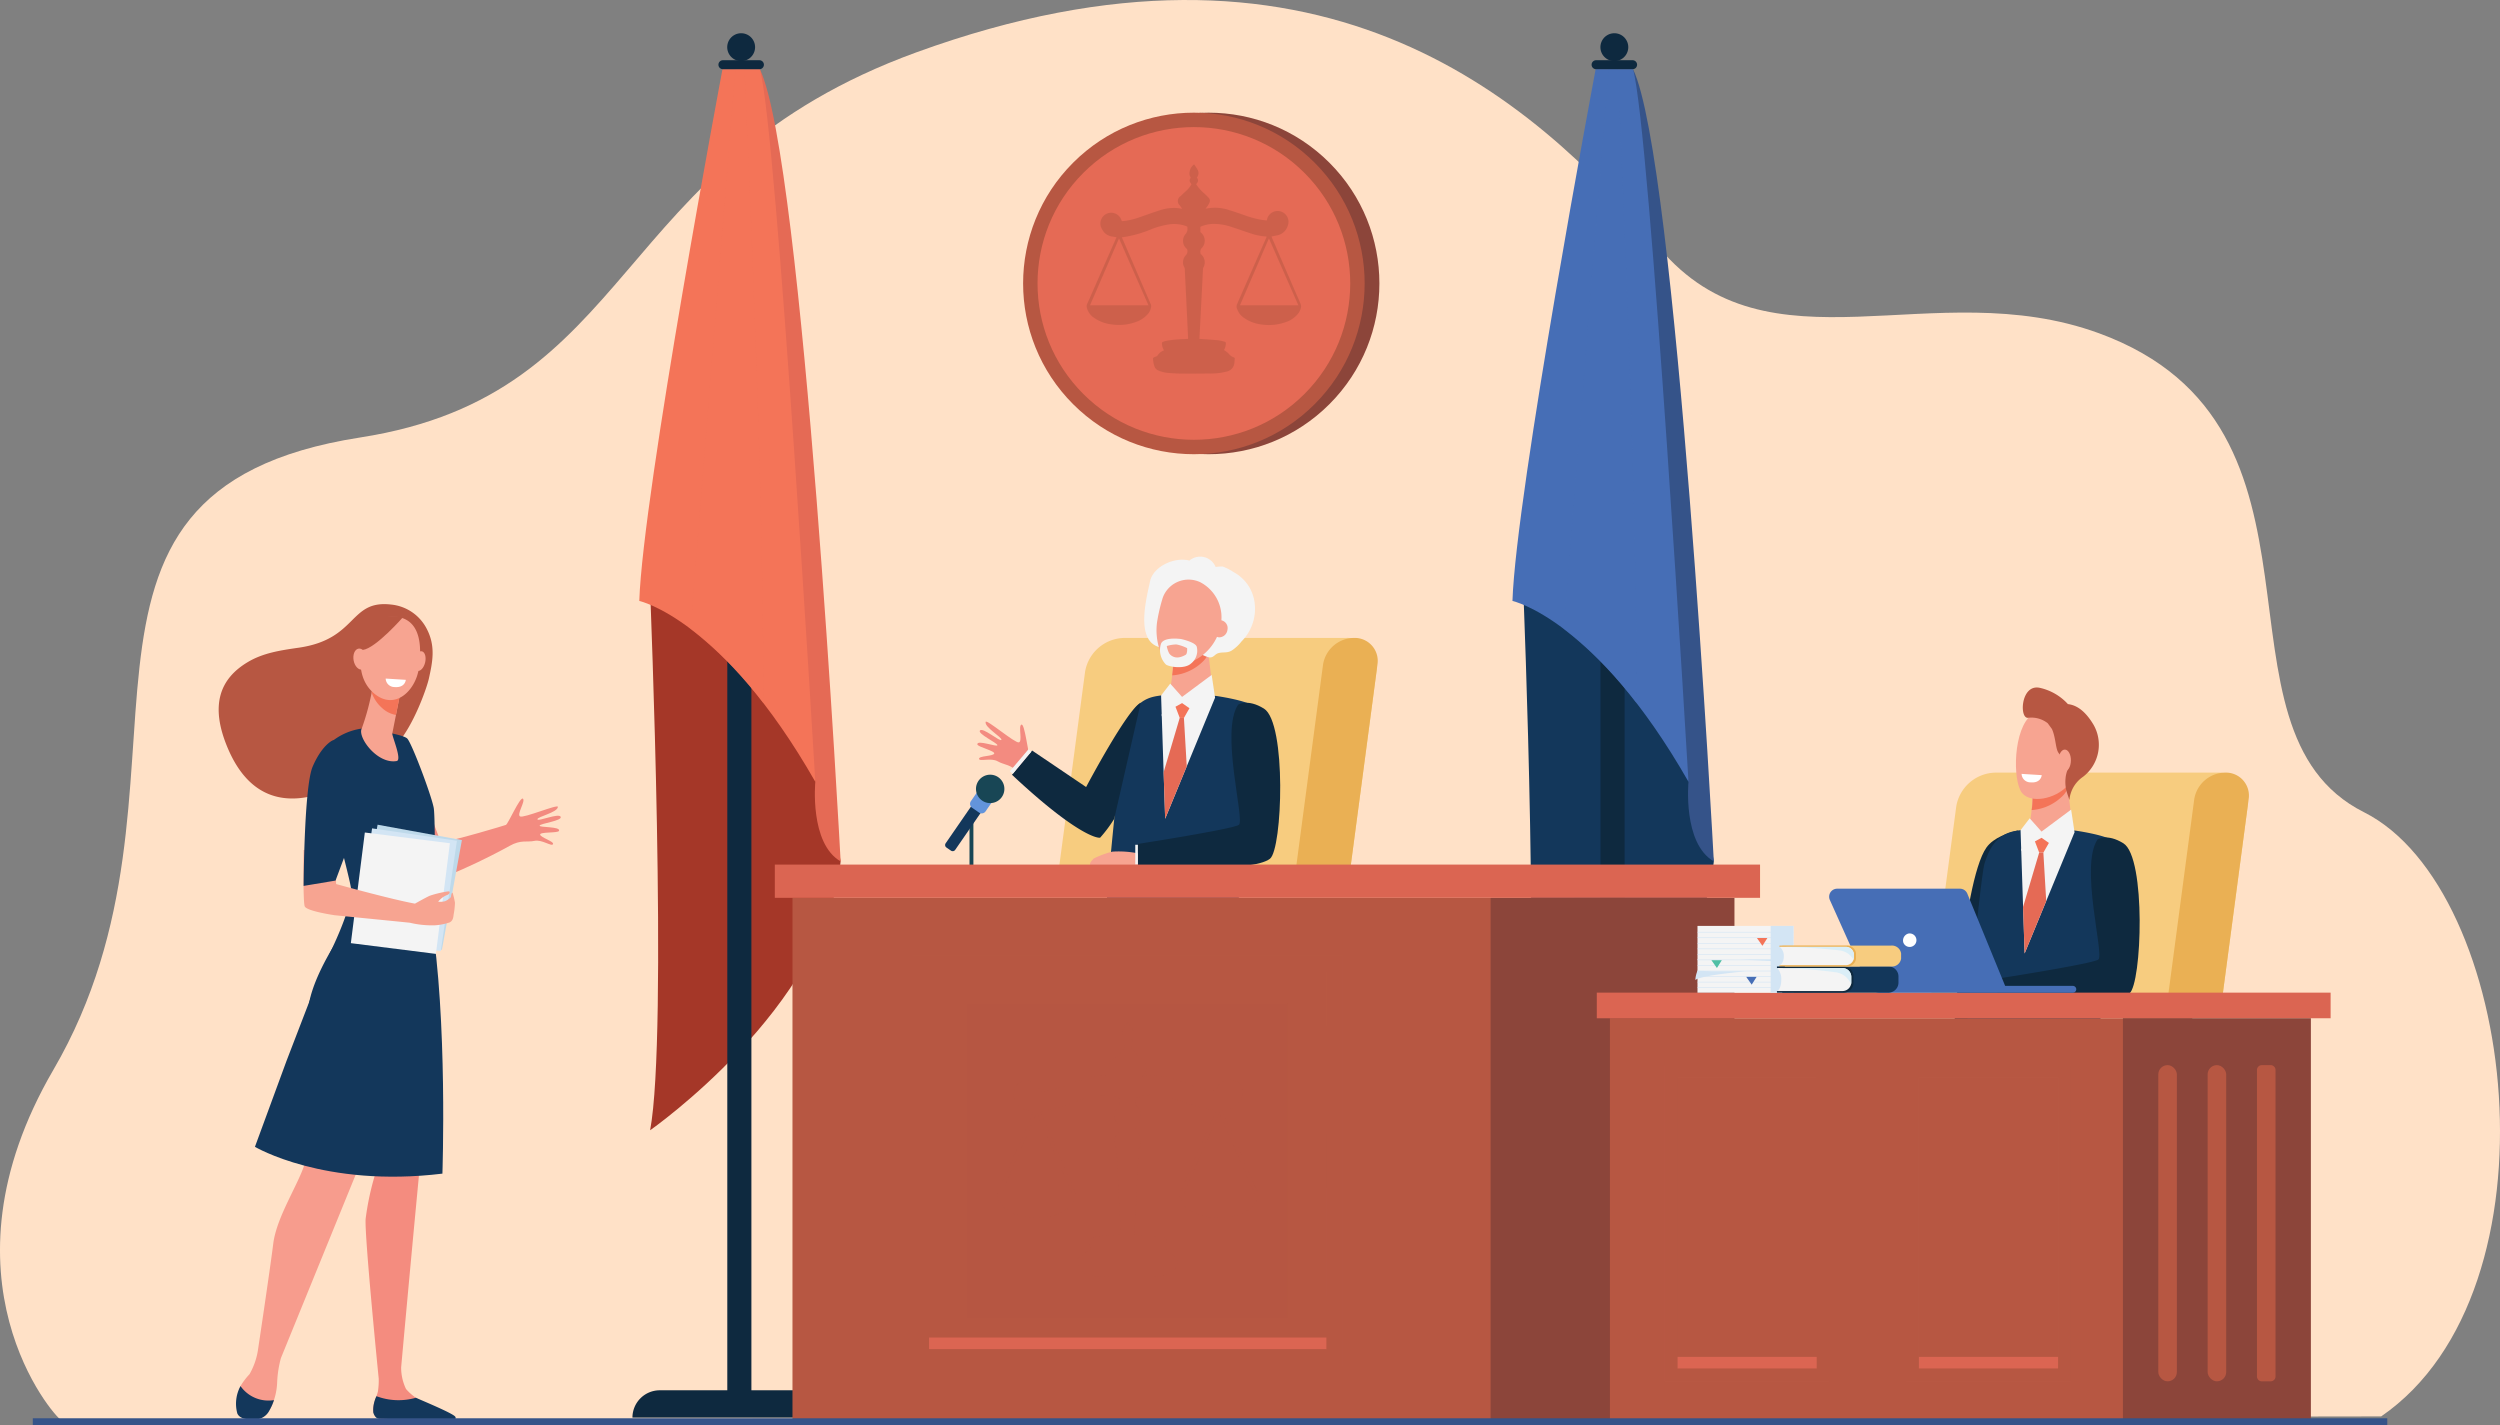 <svg xmlns="http://www.w3.org/2000/svg" width="346.854" height="197.77" viewBox="0 0 346.854 197.77">
  <rect x="0" y="0" width="346.854" height="197.77" fill="#808080" stroke="none"/>
  <g id="Asset_1" data-name="Asset 1" transform="translate(-0.002 0.004)">
    <g id="Layer_2" transform="translate(0.002 -0.004)">
      <g id="Layer_1" transform="translate(0 0)">
        <g id="Grupo_1099713" data-name="Grupo 1099713">
          <path id="Trazado_875339" data-name="Trazado 875339" d="M8.477,197.01l321.893-.5c25.461-17.5,18.875-73.151-2.392-83.829-22.891-11.494-1.489-53.543-36.752-66.446-23.024-8.425-45.8,6.254-61.038-11.882C212.279,13.046,182.53-12.89,127.125,7.264,84.393,22.809,88.588,54.688,49.976,60.692,2.129,68.133,30.341,109.087,7.411,148.419c-16.827,28.863.137,48.17,1.066,48.591Z" transform="translate(-0.002 0.004)" fill="#ffe1c7"/>
          <circle id="Elipse_11524" data-name="Elipse 11524" cx="23.693" cy="23.693" r="23.693" transform="translate(134.18 39.326) rotate(-45)" fill="#8c453a"/>
          <circle id="Elipse_11525" data-name="Elipse 11525" cx="23.693" cy="23.693" r="23.693" transform="translate(132.134 39.325) rotate(-45)" fill="#b75742"/>
          <g id="Grupo_1099692" data-name="Grupo 1099692" transform="translate(87.746 4.612)">
            <path id="Trazado_875340" data-name="Trazado 875340" d="M754.59,653.027s2.509,61.393,0,74.775c0,0,24.423-17.062,26.43-37.3l-3.513-20.074L765.463,648.51Z" transform="translate(-752.136 -575.602)" fill="#a53728"/>
            <path id="Trazado_875341" data-name="Trazado 875341" d="M759.933,558.935h-9.368V415.74H747.22V558.935h-9.368a3.791,3.791,0,0,0-3.792,3.792h29.665A3.791,3.791,0,0,0,759.933,558.935Z" transform="translate(-734.06 -370.656)" fill="#0e293f"/>
            <g id="Grupo_1099691" data-name="Grupo 1099691" transform="translate(0.949 4.991)">
              <path id="Trazado_875342" data-name="Trazado 875342" d="M889.645,179.2s-.837,8.531,3.513,11.04c0,0-5.185-97.526-11.208-109.905l1,56.207,6.692,42.657Z" transform="translate(-865.221 -80.33)" fill="#e56a55"/>
              <path id="Trazado_875343" data-name="Trazado 875343" d="M753.542,80.34S742.5,139.057,742,154.112c0,0,11.542,2.509,24.423,25.093,0,0-5.353-90.835-7.694-98.864h-5.185Z" transform="translate(-742 -80.339)" fill="#f47458"/>
              <path id="Trazado_875344" data-name="Trazado 875344" d="M808.968,80.34h-1.262l-6.216,77.645a54.253,54.253,0,0,1,10.08,10.267c.16-26.593-2.009-75.189-2.6-87.912Z" transform="translate(-794.379 -80.339)" fill="#f47458" opacity="0.5"/>
            </g>
            <path id="Trazado_875345" data-name="Trazado 875345" d="M839.545,69.89h-5.061a.624.624,0,0,0,0,1.248h5.061a.624.624,0,0,0,0-1.248Z" transform="translate(-821.93 -66.147)" fill="#0e293f"/>
            <path id="Trazado_875346" data-name="Trazado 875346" d="M847.953,40.512a1.932,1.932,0,1,1-1.932-1.932A1.932,1.932,0,0,1,847.953,40.512Z" transform="translate(-830.938 -38.58)" fill="#0e293f"/>
          </g>
          <g id="Grupo_1099694" data-name="Grupo 1099694" transform="translate(208.893 4.612)">
            <path id="Trazado_875347" data-name="Trazado 875347" d="M1768.08,653.027s2.509,61.393,0,74.775c0,0,24.423-17.062,26.43-37.3L1791,670.424l-12.044-21.914Z" transform="translate(-1765.626 -575.602)" fill="#13375b"/>
            <path id="Trazado_875348" data-name="Trazado 875348" d="M1773.424,558.935h-9.368V415.74h-3.346V558.935h-9.368a3.791,3.791,0,0,0-3.792,3.792h29.665A3.791,3.791,0,0,0,1773.424,558.935Z" transform="translate(-1747.55 -370.656)" fill="#0e293f"/>
            <g id="Grupo_1099693" data-name="Grupo 1099693" transform="translate(0.948 4.991)">
              <path id="Trazado_875349" data-name="Trazado 875349" d="M1903.125,179.2s-.837,8.531,3.513,11.04c0,0-5.186-97.526-11.208-109.905l1,56.207,6.692,42.657Z" transform="translate(-1878.701 -80.33)" fill="#355389"/>
              <path id="Trazado_875350" data-name="Trazado 875350" d="M1767.022,80.34s-11.04,58.717-11.542,73.772c0,0,11.542,2.509,24.424,25.093,0,0-5.353-90.835-7.7-98.864h-5.186Z" transform="translate(-1755.48 -80.339)" fill="#466eb6"/>
              <path id="Trazado_875351" data-name="Trazado 875351" d="M1822.448,80.34h-1.262l-6.216,77.645a54.283,54.283,0,0,1,10.082,10.267c.16-26.593-2.009-75.189-2.6-87.912Z" transform="translate(-1807.859 -80.339)" fill="#466eb6" opacity="0.6"/>
            </g>
            <path id="Trazado_875352" data-name="Trazado 875352" d="M1853.035,69.89h-5.061a.624.624,0,1,0,0,1.248h5.061a.624.624,0,1,0,0-1.248Z" transform="translate(-1835.421 -66.147)" fill="#0e293f"/>
            <path id="Trazado_875353" data-name="Trazado 875353" d="M1861.443,40.512a1.932,1.932,0,1,1-1.932-1.932A1.932,1.932,0,0,1,1861.443,40.512Z" transform="translate(-1844.427 -38.58)" fill="#0e293f"/>
          </g>
          <g id="Grupo_1099696" data-name="Grupo 1099696" transform="translate(30.339 83.818)">
            <path id="Trazado_875354" data-name="Trazado 875354" d="M480.342,933.159c.18-.385-1.725-.907-1.787-1.322s2.494-.181,2.621-.526c.235-.635-2.783-.428-2.693-.727s3.193-.667,2.919-1.225-3.177.717-3.224.353,2.807-.942,2.839-1.727c.017-.42-4.752,1.607-5.25,1.326s.789-2.125.4-2.46-2.06,3.525-2.362,3.637-6.843,2.091-9.069,2.418c-.188-.753-1.861-4.9-2.021-5.609-1.307.74-2.97-.151-4.308.508.673,2.374,2.184,10.19,2.788,10.542,1.838,1.072,11.512-4.038,13.111-4.943s2.418-.473,3.461-.7,2.391.839,2.571.455Z" transform="translate(-433.953 -899.858)" fill="#f38b80"/>
            <path id="Trazado_875355" data-name="Trazado 875355" d="M435.593,1153.672a19.376,19.376,0,0,0-3.456-1.916c-.143-.069-.668-.4-.857-.52a6.641,6.641,0,0,1-1.375-1.217,6.858,6.858,0,0,1-.673-2.985c.227-2.518,3.878-42.918,4.647-47.292.795-4.515-.416-11.4-.416-11.4l-2.817-1.063-5.349,18.54.422,14.112a37.768,37.768,0,0,0-1.416,6.5c-.159,2.432,1.818,22.163,1.818,22.163h0a10.28,10.28,0,0,1-.106,1.743c-.145.738-.954,2.257-.583,2.951a1.86,1.86,0,0,0,.795.868l9.612.155c.524.009.178-.329-.245-.641Z" transform="translate(-403.915 -1041.13)" fill="#f48c7f"/>
            <path id="Trazado_875356" data-name="Trazado 875356" d="M290.836,1072.57s-3.337,5.035-4.132,9.2.583,16.974-.946,22.434c-.827,2.956-3.964,7.521-4.441,11.341s-2.136,14.845-2.136,14.845h0a9.739,9.739,0,0,1-1.155,3.255,9.612,9.612,0,0,0-1.258,1.659,4.886,4.886,0,0,0,.17,3.792c.221.482-.016.48.488.636a3.087,3.087,0,0,0,3.707-1.744,8.879,8.879,0,0,0,.727-3.2,14.957,14.957,0,0,1,.526-3.388h0l10.669-26.171,7.724-22.586,1.978-11.632-11.92,1.563Z" transform="translate(-273.746 -1026.805)" fill="#f79c8d"/>
            <path id="Trazado_875357" data-name="Trazado 875357" d="M279.021,1610.745a4.733,4.733,0,0,1-4.645-1.945,5.111,5.111,0,0,0-.441,3.8c.38.831,1.492.807,2.367.839a2.285,2.285,0,0,0,2.1-1.287,7.741,7.741,0,0,0,.62-1.411Z" transform="translate(-271.346 -1500.31)" fill="#13375b"/>
            <path id="Trazado_875358" data-name="Trazado 875358" d="M438.79,1620.735a8.683,8.683,0,0,1-5.472-.215,4.438,4.438,0,0,0-.44,2.293c.233.683.565.837.859.844,2.321.061,8.5.145,10.275.167a.29.29,0,0,0,.225-.477C443.8,1622.821,438.978,1620.851,438.79,1620.735Z" transform="translate(-411.425 -1510.629)" fill="#13375b"/>
            <path id="Trazado_875359" data-name="Trazado 875359" d="M358.505,1107.021c.2.013.4.026.6.038l.031,0,.6.033.036,0c.2.011.4.019.6.029h.031c.2.008.409.017.613.023a39.787,39.787,0,0,0,6.9-.261c.92-9.215,1.264-17.625,1.6-19.488.826-4.515-.72-11.64-.72-11.64l-.739-.133.466-2.639-12.4,1.562s-3.471,5.035-4.3,9.2.606,16.974-.984,22.434c0,0,3.539.551,7.654.832Z" transform="translate(-339.25 -1028.548)" fill="#13375b"/>
            <path id="Trazado_875360" data-name="Trazado 875360" d="M282.983,711.472c.487-2.211.963-4.437-.319-6.867a6.238,6.238,0,0,0-4.909-3.345c-5.885-.7-4.627,4.8-12.852,5.985-2.556.369-4.93.724-7.065,2-3.853,2.3-5.307,5.977-2.752,11.975,6.256,14.687,21.228,1.924,23.513-.673,2.266-2.578,4.071-7.647,4.385-9.07Z" transform="translate(-253.807 -701.199)" fill="#b75742"/>
            <path id="Trazado_875361" data-name="Trazado 875361" d="M303.944,1043.015l-3.657,9.505-4.387,11.938s9.592,5.72,26.01,3.72c0,0,.745-21.414-1.586-35.533s-16.381,10.37-16.381,10.37Z" transform="translate(-290.868 -989.164)" fill="#13375b"/>
            <path id="Trazado_875362" data-name="Trazado 875362" d="M382.456,845.55a8.538,8.538,0,0,0-4.749,2.271c-1.777,1.933,2.872,17.475,3.2,19.935s-3.09,9.271-3.09,9.271,11.6,2.306,14.62.314c0,0,.265-19.019-.059-20.776s-3.016-8.905-3.663-9.608-6.255-1.406-6.255-1.406Z" transform="translate(-362.541 -828.295)" fill="#13375b"/>
            <path id="Trazado_875363" data-name="Trazado 875363" d="M420.784,794.69s-.023.131-.065.356a34.02,34.02,0,0,1-1.493,5.637c-.63,1.188,2.156,4.977,4.838,4.515.8-.137-.674-3.481-.6-3.836.135-.678.319-1.6.507-2.551.106-.536.214-1.077.314-1.587.287-1.449.521-2.635.521-2.635l-4.018.1Z" transform="translate(-399.374 -783.427)" fill="#f7a491"/>
            <path id="Trazado_875364" data-name="Trazado 875364" d="M431.473,795.047c.042-.225.065-.356.065-.356l4.018-.1-.521,2.635c-.1.507-.207,1.046-.312,1.578a3.765,3.765,0,0,1-1.919-.96,5.064,5.064,0,0,1-1.454-2.156c.049-.253.091-.472.122-.639Z" transform="translate(-410.127 -783.427)" fill="#f47458"/>
            <path id="Trazado_875365" data-name="Trazado 875365" d="M422.576,715.524a4.74,4.74,0,0,0-2.826,1.76c-1.187,1.532-2.466,6.271.482,8.847s5.862-.339,6.295-3.432.344-7.286-3.951-7.174Z" transform="translate(-398.749 -713.81)" fill="#f7a491"/>
            <path id="Trazado_875366" data-name="Trazado 875366" d="M481.746,757.445c-.186.746-.674,1.249-1.09,1.125s-.6-.83-.417-1.574.674-1.249,1.09-1.125S481.932,756.7,481.746,757.445Z" transform="translate(-453.109 -749.319)" fill="#f7a491"/>
            <path id="Trazado_875367" data-name="Trazado 875367" d="M411.588,715.077s-3.85,4.42-5.66,4.628-2.048,2.6-2.048,2.6.647-5.517,2.439-6.58S411.588,715.077,411.588,715.077Z" transform="translate(-385.941 -713.349)" fill="#b75742"/>
            <path id="Trazado_875368" data-name="Trazado 875368" d="M412.018,754c.147.8-.149,1.534-.661,1.639s-1.047-.459-1.194-1.259.149-1.534.661-1.639S411.871,753.2,412.018,754Z" transform="translate(-391.439 -746.565)" fill="#f7a491"/>
            <g id="Grupo_1099695" data-name="Grupo 1099695" transform="translate(18.339 30.603)">
              <path id="Trazado_875369" data-name="Trazado 875369" d="M417.807,957.22l11.7,2.134-2.776,15.222h0l-11.7-2.134h0l2.777-15.222Z" transform="translate(-414.098 -957.22)" fill="#bed9ea"/>
              <path id="Trazado_875370" data-name="Trazado 875370" d="M415.4,961.48l11.766,1.718-2.237,15.31h0L413.16,976.79h0l2.235-15.31Z" transform="translate(-412.451 -960.971)" fill="#d3e5f4"/>
              <path id="Trazado_875371" data-name="Trazado 875371" d="M409.169,966.27l11.8,1.491-1.939,15.351h0l-11.8-1.49h0l1.939-15.352Z" transform="translate(-407.23 -965.188)" fill="#f4f4f4"/>
            </g>
            <path id="Trazado_875372" data-name="Trazado 875372" d="M450.425,787.765l-2.795-.174a1.224,1.224,0,0,0,1.225,1.177C450.351,788.9,450.425,787.765,450.425,787.765Z" transform="translate(-424.461 -777.263)" fill="#fff"/>
            <path id="Trazado_875373" data-name="Trazado 875373" d="M352.318,986.57l4.509.46s-.073,3.826,0,4.266c0,0,7.71,2.137,10.932,2.717,0,0,1.467-.832,2.061-1.1a14.446,14.446,0,0,1,2.541-.6c.353-.047.232.341-.071.476a2.933,2.933,0,0,0-1.309.956,2.459,2.459,0,0,0,.973-.08c.337-.149.8-.467.808-.632s.084-.562.195-.54c.029.006.066.136.1.273s.074.263.105.393c.056.234.122.577.147.732a10.714,10.714,0,0,1-.188,1.665c-.055.629-.234.907-.567,1.067a8.233,8.233,0,0,1-1.938.392,13.074,13.074,0,0,1-3.559-.351c-.614-.069-10.432-1.042-10.432-1.042s-3.9-.562-4.161-1.234-.155-7.821-.155-7.821Z" transform="translate(-340.525 -952.458)" fill="#f7a491"/>
            <path id="Trazado_875374" data-name="Trazado 875374" d="M356.326,859.358s-1.422.674-2.674,3.589c-1.188,2.77-1.252,16.542-1.252,16.542l4.43-.739,2.4-6.444a11.817,11.817,0,0,0-1.222-11.753C357.342,859.645,356.73,859.1,356.326,859.358Z" transform="translate(-340.615 -840.395)" fill="#13375b"/>
          </g>
          <g id="Grupo_1099697" data-name="Grupo 1099697" transform="translate(267.848 107.194)">
            <path id="Trazado_875375" data-name="Trazado 875375" d="M2281.185,928.265l3.563-26.808a4.086,4.086,0,0,0-4.212-4.707h-30.76a5.624,5.624,0,0,0-5.463,4.707l-3.563,26.808Z" transform="translate(-2240.75 -896.75)" fill="#f7cc7f"/>
            <path id="Trazado_875376" data-name="Trazado 875376" d="M2523.419,928.265l3.7-27.842a3.188,3.188,0,0,0-3.286-3.673,4.388,4.388,0,0,0-4.262,3.673l-3.7,27.842h7.55Z" transform="translate(-2482.984 -896.75)" fill="#eab054"/>
          </g>
          <g id="Grupo_1099699" data-name="Grupo 1099699" transform="translate(270.669 95.385)">
            <path id="Trazado_875377" data-name="Trazado 875377" d="M2264.35,997.126l7.135-.487s1.323-20.179,1.323-23.277c0-3.759,1.226-9.447.786-9.343-1.235.293-3.327.956-4.315,2.36-3.424,4.857-4.93,30.748-4.93,30.748Z" transform="translate(-2264.35 -944.169)" fill="#0e293f"/>
            <path id="Trazado_875378" data-name="Trazado 875378" d="M2283.15,962.557s4.069.576,5.139,1.377a14.582,14.582,0,0,1,2.544,2.92s-5,24.05-5,28.1c-.007,3.132,1.082,10.819,1.082,10.819s-15.095.971-20.811-1.328c0,0,1.8-9.143,1.8-11.545s2.159-24.233,2.651-25.757c.446-1.383,1.261-3.869,4.019-4.482S2283.15,962.557,2283.15,962.557Z" transform="translate(-2265.891 -942.706)" fill="#13375b"/>
            <path id="Trazado_875379" data-name="Trazado 875379" d="M2356.392,906.926l.751,6.145s-3.421,8.567-5.616,7.874c-1.842-.582-.52-7.71-.52-7.71a21.415,21.415,0,0,0,.514-5.649c-.3-1.9,4.872-.66,4.872-.66Z" transform="translate(-2340.244 -893.55)" fill="#f7a491"/>
            <path id="Trazado_875380" data-name="Trazado 875380" d="M2358.169,907.586c-.3-1.9,4.872-.66,4.872-.66l.084.557a3.1,3.1,0,0,1-.561.936,6.719,6.719,0,0,1-4.465,2.137,10.7,10.7,0,0,0,.069-2.969Z" transform="translate(-2346.894 -893.55)" fill="#f47458"/>
            <g id="Grupo_1099698" data-name="Grupo 1099698" transform="translate(9.022)">
              <path id="Trazado_875381" data-name="Trazado 875381" d="M2347.677,825.564c.13-.048,1.041,6.8-.688,8.681s-5.1,2.5-6.309,1.016c-1.338-1.641-1.27-9,1.42-10.935S2347.677,825.564,2347.677,825.564Z" transform="translate(-2339.826 -820.623)" fill="#f7a491"/>
              <path id="Trazado_875382" data-name="Trazado 875382" d="M2350.2,798.008a7.451,7.451,0,0,1,3.919,2.262c.944.112,2.227.641,3.552,2.861a5.594,5.594,0,0,1-1.47,7.237,4.366,4.366,0,0,0-1.874,3.206l-.3-.9a5,5,0,0,1-.238-2.087,4.093,4.093,0,0,1,.307-1.255c.457-.991-.98-1.65-1.382-2.473-.31-.635-.325-2.087-.813-3.135l-.583-.8a3.682,3.682,0,0,0-2.662-.76c-1.316.3-1.127-4.706,1.54-4.156Z" transform="translate(-2346.905 -797.967)" fill="#b75742"/>
              <path id="Trazado_875383" data-name="Trazado 875383" d="M2389.217,871.527c-.014.836.361,1.519.838,1.528s.874-.662.888-1.5-.361-1.519-.838-1.528S2389.231,870.692,2389.217,871.527Z" transform="translate(-2383.313 -861.415)" fill="#f7a491"/>
            </g>
            <path id="Trazado_875384" data-name="Trazado 875384" d="M2346.478,940.889l1.642,1.844,4.106-3.053.474,3.151-6.927,16.813-.563-17.11Z" transform="translate(-2335.544 -922.74)" fill="#f4f4f4"/>
            <path id="Trazado_875385" data-name="Trazado 875385" d="M2345.93,968.349l2.825-1.55,2.229,1.55,2.35-2.309-2.35,2.675-2.229-1.61-2.816,1.516Z" transform="translate(-2336.178 -945.949)" fill="#f4f4f4"/>
            <path id="Trazado_875386" data-name="Trazado 875386" d="M2361.89,972.892l.593,1.553h.579l.769-1.342-1.024-.713Z" transform="translate(-2350.231 -951.54)" fill="#f47458"/>
            <path id="Trazado_875387" data-name="Trazado 875387" d="M2350.956,989.58l.395,6.724-3,7.275-.213-6.451,2.236-7.547Z" transform="translate(-2338.125 -966.675)" fill="#e56a55"/>
          </g>
          <path id="Trazado_875388" data-name="Trazado 875388" d="M2332.285,988.948c.862-.656-2.631-12.952-.1-16.679,0,0,1.3-.857,3.573.552,3.172,1.961,2.57,19.506.835,20.833-2.589,1.981-15.7,1.054-18.323.878V991.6s13.251-2.068,14.014-2.649Z" transform="translate(-2041.155 -855.821)" fill="#0e293f"/>
          <g id="Grupo_1099702" data-name="Grupo 1099702" transform="translate(135.597 77.211)">
            <g id="Grupo_1099700" data-name="Grupo 1099700" transform="translate(11.38 11.296)">
              <path id="Trazado_875389" data-name="Trazado 875389" d="M1270.005,771.935l3.563-26.808a4.086,4.086,0,0,0-4.212-4.707H1238.6a5.623,5.623,0,0,0-5.463,4.707l-3.563,26.808Z" transform="translate(-1229.57 -740.42)" fill="#f7cc7f"/>
              <path id="Trazado_875390" data-name="Trazado 875390" d="M1512.239,771.936l3.7-27.842a3.188,3.188,0,0,0-3.286-3.673,4.388,4.388,0,0,0-4.262,3.673l-3.7,27.842h7.55Z" transform="translate(-1471.803 -740.42)" fill="#eab054"/>
            </g>
            <path id="Trazado_875391" data-name="Trazado 875391" d="M1134.606,842.667c-.056-.421,1.919-.344,2.1-.72s-2.323-.926-2.34-1.293c-.034-.677,2.781.434,2.786.121s-2.841-1.6-2.412-2.05,2.811,1.644,2.966,1.31-2.391-1.746-2.184-2.5c.111-.405,4.044,2.968,4.6,2.851s-.11-2.265.36-2.466.9,3.983,1.151,4.181,5.892,4.061,7.913,5.047c.406-.661,3.254-4.107,3.622-4.736,1.022,1.1,2.877.754,3.953,1.787-1.359,2.058-5.161,9.054-5.844,9.207-2.076.466-9.753-7.329-11-8.675s-2.161-1.182-3.086-1.717-2.533.078-2.588-.343Z" transform="translate(-1134.368 -814.597)" fill="#f38b80"/>
            <path id="Trazado_875392" data-name="Trazado 875392" d="M1285.591,806.224s4.069.576,5.139,1.377a14.573,14.573,0,0,1,2.544,2.92s-5,24.05-5,28.1c-.007,3.131,1.082,10.819,1.082,10.819s-15.095.971-20.811-1.328c0,0,1.805-9.143,1.805-11.545s2.159-24.233,2.651-25.758c.446-1.383,1.261-3.869,4.019-4.483s8.576-.1,8.576-.1Z" transform="translate(-1252.502 -786.886)" fill="#13375b"/>
            <path id="Trazado_875393" data-name="Trazado 875393" d="M1358.842,750.6l.751,6.145s-3.421,8.567-5.616,7.874c-1.842-.582-.52-7.71-.52-7.71a21.44,21.44,0,0,0,.514-5.649c-.3-1.9,4.872-.66,4.872-.66Z" transform="translate(-1326.864 -737.733)" fill="#f7a491"/>
            <path id="Trazado_875394" data-name="Trazado 875394" d="M1360.619,751.255c-.3-1.9,4.872-.66,4.872-.66l.084.557a3.093,3.093,0,0,1-.561.936,6.719,6.719,0,0,1-4.465,2.137,10.7,10.7,0,0,0,.069-2.969Z" transform="translate(-1333.513 -737.733)" fill="#f47458"/>
            <path id="Trazado_875395" data-name="Trazado 875395" d="M1348.918,784.55l1.642,1.844,4.107-3.054.472,3.152-6.927,16.811-.563-17.109Z" transform="translate(-1322.155 -766.914)" fill="#f4f4f4"/>
            <path id="Trazado_875396" data-name="Trazado 875396" d="M1348.37,812.018l2.825-1.55,2.23,1.55,2.349-2.308-2.349,2.674-2.23-1.609-2.815,1.516Z" transform="translate(-1322.789 -790.132)" fill="#f4f4f4"/>
            <path id="Trazado_875397" data-name="Trazado 875397" d="M1364.34,816.553l.592,1.553h.581l.767-1.344-1.024-.712Z" transform="translate(-1336.85 -795.714)" fill="#f47458"/>
            <path id="Trazado_875398" data-name="Trazado 875398" d="M1353.406,833.25l.393,6.723-3,7.275-.212-6.45,2.235-7.547Z" transform="translate(-1324.744 -810.858)" fill="#e56a55"/>
            <path id="Trazado_875399" data-name="Trazado 875399" d="M1262.251,990.013c-.141-.218.213-.588.479-.865a12.481,12.481,0,0,1,2.587-.956,13.435,13.435,0,0,1,3.845.3,4.085,4.085,0,0,0,1.5.274c.26-.054.654-.124.958-.188l.624,2.323c-2.338-.03-5.36.145-5.582.139a4.285,4.285,0,0,1-1.59-.552,2.3,2.3,0,0,0-1.43-.141,5.189,5.189,0,0,1-1.788.538c-.2-.105.391-.874.391-.874Z" transform="translate(-1246.584 -947.244)" fill="#f7a491"/>
            <path id="Trazado_875400" data-name="Trazado 875400" d="M1334.734,832.606c.862-.656-2.631-12.952-.1-16.679,0,0,1.3-.857,3.573.551,3.173,1.962,2.57,19.506.836,20.833-2.589,1.981-15.7,1.054-18.321.879v-2.935S1333.97,833.187,1334.734,832.606Z" transform="translate(-1298.444 -795.378)" fill="#0e293f"/>
            <path id="Trazado_875401" data-name="Trazado 875401" d="M1174.56,825.666l2.8-3.357,7.488,5.062s5.733-10.841,7.577-11.692l-3.676,16.1a18.564,18.564,0,0,1-1.945,2.609c-.337.135-3.373-.409-12.244-8.721Z" transform="translate(-1169.756 -795.388)" fill="#0e293f"/>
            <path id="Trazado_875402" data-name="Trazado 875402" d="M1172.552,873.072l-.392-.374,2.581-3.048.392.329Z" transform="translate(-1167.643 -842.907)" fill="#f4f4f4"/>
            <rect id="Rectángulo_401738" data-name="Rectángulo 401738" width="0.362" height="2.749" transform="translate(21.913 39.994)" fill="#f4f4f4"/>
            <g id="Grupo_1099701" data-name="Grupo 1099701" transform="translate(23.159)">
              <path id="Trazado_875403" data-name="Trazado 875403" d="M1334.369,646.488a2.321,2.321,0,0,1,3.642.883,6.02,6.02,0,0,1,1-.055,8.324,8.324,0,0,1,1.545.8,5.611,5.611,0,0,1,2.878,4.326,6.407,6.407,0,0,1-1.829,5.26,5.544,5.544,0,0,1-1.365,1.268c-.657.393-1.227.167-1.86.362-.533.164-.675.709-1.336.569-.925-.2-1.968-1.161-3.07-.919a12.212,12.212,0,0,1-3.769-.482c-3.419-.928-1.732-7-1.292-9.14.414-2.014,3.343-3.426,5.457-2.875Z" transform="translate(-1328.109 -645.922)" fill="#f4f4f4"/>
              <path id="Trazado_875404" data-name="Trazado 875404" d="M1348.4,673.208a3.811,3.811,0,0,0-5.213,2.113,24.03,24.03,0,0,0-.769,3.22c-.486,2.957.765,6.047,2.227,6.227a6.836,6.836,0,0,0,6.535-5.438A5.492,5.492,0,0,0,1348.4,673.208Z" transform="translate(-1340.61 -669.632)" fill="#f7a491"/>
              <path id="Trazado_875405" data-name="Trazado 875405" d="M1406.977,720.914a1.1,1.1,0,0,0,.881,1.312,1.165,1.165,0,0,0,1.223-1.055,1.1,1.1,0,0,0-.881-1.312A1.165,1.165,0,0,0,1406.977,720.914Z" transform="translate(-1397.537 -711.014)" fill="#f7a491"/>
              <path id="Trazado_875406" data-name="Trazado 875406" d="M1349.228,741.255s1.945.419,2.159,1.047a2.265,2.265,0,0,1-.793,2.354c-.861.784-2.883.5-3.459.153a2.848,2.848,0,0,1-.687-2.941c.454-.967,2.781-.613,2.781-.613Z" transform="translate(-1344.11 -729.804)" fill="#f4f4f4"/>
              <path id="Trazado_875407" data-name="Trazado 875407" d="M1357.083,748.465s.058.766-.207.925a2.716,2.716,0,0,1-.9.347,1.394,1.394,0,0,1-1.289-.421.943.943,0,0,1-.081-.105,3.22,3.22,0,0,1-.347-1.036,4.859,4.859,0,0,1,1.344-.221,6,6,0,0,1,1.481.512Z" transform="translate(-1351.134 -735.754)" fill="#f7a491"/>
            </g>
          </g>
          <g id="Grupo_1099704" data-name="Grupo 1099704" transform="translate(131.128 107.488)">
            <rect id="Rectángulo_401739" data-name="Rectángulo 401739" width="0.541" height="6.934" transform="translate(3.382 6.112)" fill="#184655"/>
            <g id="Grupo_1099703" data-name="Grupo 1099703">
              <path id="Trazado_875408" data-name="Trazado 875408" d="M1097.795,921.668l-.628-.433a.421.421,0,0,1-.108-.586l5.319-7.712a.421.421,0,0,1,.586-.108l.628.433a.421.421,0,0,1,.108.586l-5.319,7.712A.422.422,0,0,1,1097.795,921.668Z" transform="translate(-1096.985 -911.136)" fill="#13375b"/>
              <path id="Trazado_875409" data-name="Trazado 875409" d="M1127.145,915.221l-.969-.668a.651.651,0,0,1-.166-.906l1.332-1.931a.651.651,0,0,1,.906-.166l.969.668a.651.651,0,0,1,.166.906l-1.332,1.93A.651.651,0,0,1,1127.145,915.221Z" transform="translate(-1122.438 -909.973)" fill="#6394db"/>
              <path id="Trazado_875410" data-name="Trazado 875410" d="M1136.4,902.3a1.97,1.97,0,1,1-.5-2.74,1.971,1.971,0,0,1,.5,2.74Z" transform="translate(-1128.527 -899.215)" fill="#184655"/>
            </g>
          </g>
          <rect id="Rectángulo_401740" data-name="Rectángulo 401740" width="108.473" height="72.898" transform="translate(218.423 197.465) rotate(180)" fill="#b75742"/>
          <g id="Grupo_1099705" data-name="Grupo 1099705" transform="translate(126.626 132.578)" opacity="0.5">
            <path id="Trazado_875411" data-name="Trazado 875411" d="M1059.32,1109.11H1119v56.875H1059.32Zm57.4,2.277H1061.6v52.32h55.124Z" transform="translate(-1059.32 -1109.11)" fill="#b75742"/>
          </g>
          <rect id="Rectángulo_401741" data-name="Rectángulo 401741" width="44.448" height="43.707" transform="translate(178.688 182.869) rotate(180)" fill="#b75742" opacity="0.5"/>
          <path id="Trazado_875412" data-name="Trazado 875412" d="M1188.889,1199.191q2.389,5.524,4.784,11.045a1.277,1.277,0,0,1,.041,1.032,3.117,3.117,0,0,1-.319.629,4.385,4.385,0,0,1-2.192,1.551,8.3,8.3,0,0,1-4.088.393,6.438,6.438,0,0,1-2.886-1.076,3.015,3.015,0,0,1-1.2-1.494,1.106,1.106,0,0,1,0-.932c.069-.127.117-.265.176-.4q2.369-5.384,4.737-10.77c.02-.047.035-.1.053-.149a.441.441,0,0,0-.067-.019,10.215,10.215,0,0,1-2.682-.548c-1.041-.343-2.075-.71-3.119-1.046a9.237,9.237,0,0,0-3.342-.53,5.57,5.57,0,0,0-1.835.42.194.194,0,0,0-.141.216c.01.194.01.389,0,.582a.3.3,0,0,0,.12.263,1.784,1.784,0,0,1,.147,2.558.837.837,0,0,0-.263.734.23.23,0,0,1,0,.055.346.346,0,0,0,.14.326,1.81,1.81,0,0,1,.374,2.2.688.688,0,0,0-.076.274c-.068,1.279-.13,2.558-.195,3.837q-.2,3.873-.4,7.746c0,.063,0,.128,0,.207.074,0,.128,0,.181,0,.992.072,1.985.13,2.975.225a7.4,7.4,0,0,1,1.079.24.267.267,0,0,1,.213.326,2.245,2.245,0,0,1-.307,1.078,4.913,4.913,0,0,1,.775.592,1.743,1.743,0,0,0,.856.637.256.256,0,0,1,.182.314c-.024.193-.031.387-.055.58a1.644,1.644,0,0,1-1.338,1.523,10.838,10.838,0,0,1-2.522.313c-1.608.02-3.217.032-4.826.024-.782,0-1.565-.048-2.345-.1a5.278,5.278,0,0,1-1.815-.429,1.112,1.112,0,0,1-.637-.662,4.262,4.262,0,0,1-.218-.879c-.063-.6-.137-.6.516-.83a.349.349,0,0,0,.177-.106,2.151,2.151,0,0,1,1.123-.923,2.28,2.28,0,0,1-.342-1.125.274.274,0,0,1,.208-.33,4.306,4.306,0,0,1,.47-.137,18.521,18.521,0,0,1,2.874-.3l.852-.038c0-.105,0-.2,0-.286q-.127-2.673-.256-5.347-.148-3.091-.3-6.183a.589.589,0,0,0-.074-.238,1.753,1.753,0,0,1,.233-2.035.973.973,0,0,0,.288-.8.442.442,0,0,0-.149-.342,1.756,1.756,0,0,1-.183-2.444,1.213,1.213,0,0,0,.328-1,.389.389,0,0,1,0-.091c.025-.134-.044-.189-.161-.234a5.882,5.882,0,0,0-2.972-.307,14.059,14.059,0,0,0-2.754.728,19.893,19.893,0,0,1-5.164,1.449c.03.074.054.134.079.194q2.4,5.558,4.8,11.118a.716.716,0,0,1,.056.314,2.3,2.3,0,0,1-.606,1.372,4.622,4.622,0,0,1-1.905,1.265,8.334,8.334,0,0,1-4.245.421,6.384,6.384,0,0,1-2.847-1.079,2.924,2.924,0,0,1-1.236-1.677,1.059,1.059,0,0,1,.064-.757c.218-.446.406-.906.607-1.362q2.105-4.785,4.209-9.571c.035-.08.068-.161.105-.25-.228-.039-.433-.066-.634-.11a2.265,2.265,0,0,1-1.471-.752,4.337,4.337,0,0,1-.515-.871,1.831,1.831,0,1,1,3.462-1.161c.037.14.085.182.228.17a11.674,11.674,0,0,0,2.808-.649c1.157-.4,2.307-.82,3.473-1.191a7.327,7.327,0,0,1,3.034-.354c.233.025.465.069.709.106-.148-.2-.3-.393-.43-.594a.984.984,0,0,1,.166-1.547c.349-.337.715-.657,1.063-1a3.987,3.987,0,0,0,.778-1.02c-.381-.418-.406-.655-.134-1.085a3.856,3.856,0,0,1-.2-.46,1.919,1.919,0,0,1,.773-1.793c.2.309.418.607.6.928a1.149,1.149,0,0,1-.007,1.1c-.036.075-.083.145-.122.213.286.41.256.687-.123,1.1.035.058.07.12.107.182a6.772,6.772,0,0,0,1.28,1.411c.245.225.484.459.71.7a.736.736,0,0,1,.118.878,3.477,3.477,0,0,1-.226.414c-.123.186-.262.362-.409.564a7.568,7.568,0,0,1,4.106.27c.816.246,1.62.535,2.428.811a17.47,17.47,0,0,0,2.708.762c.356.061.717.093,1.077.139.024-.091.039-.149.054-.207a1.835,1.835,0,1,1,3.48,1.141,2.318,2.318,0,0,1-1.771,1.584c-.314.061-.629.125-.959.192.026.063.048.12.072.176Zm-25.806.127-4.889,11.283h9.851Zm30.266,11.291c-1.656-3.764-3.3-7.509-4.964-11.291-1.638,3.78-3.26,7.522-4.891,11.291h9.857Z" transform="translate(-1019.254 -1044.962)" fill="#b75742" opacity="0.5"/>
          <rect id="Rectángulo_401742" data-name="Rectángulo 401742" width="33.832" height="72.898" transform="translate(240.642 197.465) rotate(180)" fill="#8c453a"/>
          <g id="Grupo_1099708" data-name="Grupo 1099708" transform="translate(221.541 137.72)">
            <rect id="Rectángulo_401743" data-name="Rectángulo 401743" width="80.794" height="56.189" transform="translate(82.618 59.745) rotate(180)" fill="#b75742"/>
            <g id="Grupo_1099706" data-name="Grupo 1099706" transform="translate(42.938 10.056)" opacity="0.5">
              <path id="Trazado_875413" data-name="Trazado 875413" d="M2212.57,1236.26h22.813V1280.1H2212.57Zm21.059,1.755h-19.3v40.328h19.3Z" transform="translate(-2212.57 -1236.26)" fill="#b75742"/>
            </g>
            <g id="Grupo_1099707" data-name="Grupo 1099707" transform="translate(9.454 10.056)" opacity="0.5">
              <path id="Trazado_875414" data-name="Trazado 875414" d="M1932.45,1236.26h22.813V1280.1H1932.45Zm21.057,1.755h-19.3v40.328h19.3Z" transform="translate(-1932.45 -1236.26)" fill="#b75742"/>
            </g>
            <rect id="Rectángulo_401744" data-name="Rectángulo 401744" width="101.813" height="3.555" transform="translate(101.813 3.555) rotate(180)" fill="#db6552"/>
            <rect id="Rectángulo_401745" data-name="Rectángulo 401745" width="26.078" height="56.189" transform="translate(99.075 59.745) rotate(180)" fill="#8c453a"/>
          </g>
          <rect id="Rectángulo_401746" data-name="Rectángulo 401746" width="19.304" height="1.604" transform="translate(285.538 189.859) rotate(180)" fill="#db6552"/>
          <rect id="Rectángulo_401747" data-name="Rectángulo 401747" width="19.304" height="1.604" transform="translate(252.053 189.859) rotate(180)" fill="#db6552"/>
          <rect id="Rectángulo_401748" data-name="Rectángulo 401748" width="55.124" height="1.604" transform="translate(184.025 187.176) rotate(180)" fill="#db6552"/>
          <g id="Grupo_1099709" data-name="Grupo 1099709" transform="translate(253.777 123.299)">
            <path id="Trazado_875415" data-name="Trazado 875415" d="M2124.147,1031.48h17.034a1.111,1.111,0,0,1,1.028.69l5.245,12.793h9.391a.475.475,0,0,1,.476.474h0a.476.476,0,0,1-.476.476h-26.728a1.866,1.866,0,0,1-1.7-1.1l-5.281-11.765A1.111,1.111,0,0,1,2124.147,1031.48Z" transform="translate(-2123.035 -1031.48)" fill="#466eb6"/>
            <path id="Trazado_875416" data-name="Trazado 875416" d="M2208.9,1084.675a.938.938,0,1,0,.7-1.223A1,1,0,0,0,2208.9,1084.675Z" transform="translate(-2198.612 -1077.226)" fill="#fff"/>
          </g>
          <rect id="Rectángulo_401749" data-name="Rectángulo 401749" width="136.693" height="4.612" transform="translate(244.193 124.566) rotate(180)" fill="#db6552"/>
          <path id="Trazado_875417" data-name="Trazado 875417" d="M2349.205,898.395l-2.795-.175a1.223,1.223,0,0,0,1.225,1.177C2349.131,899.535,2349.205,898.395,2349.205,898.395Z" transform="translate(-2065.932 -790.851)" fill="#fff"/>
          <rect id="Rectángulo_401750" data-name="Rectángulo 401750" width="326.663" height="0.997" transform="translate(4.551 196.773)" fill="#355389"/>
          <circle id="Elipse_11526" data-name="Elipse 11526" cx="21.692" cy="21.692" r="21.692" transform="translate(134.964 39.325) rotate(-45)" fill="#e56a55"/>
          <path id="Trazado_875418" data-name="Trazado 875418" d="M1287.025,201.009q1.963,4.542,3.933,9.08a1.045,1.045,0,0,1,.033.848,2.627,2.627,0,0,1-.262.518,3.606,3.606,0,0,1-1.8,1.275,6.839,6.839,0,0,1-3.361.324,5.29,5.29,0,0,1-2.373-.885,2.475,2.475,0,0,1-.984-1.229.9.9,0,0,1,0-.766c.057-.1.1-.219.145-.328l3.894-8.854c.017-.038.029-.08.043-.123a.312.312,0,0,0-.055-.016,8.375,8.375,0,0,1-2.205-.451c-.856-.282-1.706-.585-2.564-.861a7.588,7.588,0,0,0-2.747-.435,4.619,4.619,0,0,0-1.509.344.157.157,0,0,0-.116.178c.007.159.007.319,0,.479a.25.25,0,0,0,.1.216,1.465,1.465,0,0,1,.121,2.1.691.691,0,0,0-.216.6.142.142,0,0,1,0,.045.285.285,0,0,0,.115.268,1.491,1.491,0,0,1,.308,1.807.547.547,0,0,0-.062.225c-.056,1.051-.106,2.1-.16,3.155q-.163,3.184-.329,6.368c0,.053,0,.105,0,.171.061,0,.105,0,.149,0,.815.059,1.632.106,2.446.184a6.229,6.229,0,0,1,.887.2.219.219,0,0,1,.175.268,1.847,1.847,0,0,1-.252.886,4.079,4.079,0,0,1,.637.486,1.451,1.451,0,0,0,.7.525.21.21,0,0,1,.149.258c-.02.158-.025.318-.045.476a1.352,1.352,0,0,1-1.1,1.252,8.937,8.937,0,0,1-2.073.258c-1.322.017-2.644.028-3.966.019-.643,0-1.286-.039-1.928-.086a4.334,4.334,0,0,1-1.492-.353.914.914,0,0,1-.524-.544,3.364,3.364,0,0,1-.178-.722c-.053-.5-.113-.495.424-.681a.28.28,0,0,0,.145-.087,1.758,1.758,0,0,1,.923-.758,1.864,1.864,0,0,1-.281-.925.225.225,0,0,1,.171-.271,3.759,3.759,0,0,1,.386-.114,15.211,15.211,0,0,1,2.362-.246l.7-.031c0-.087,0-.161,0-.235q-.1-2.2-.211-4.4-.122-2.541-.245-5.083a.511.511,0,0,0-.061-.2,1.441,1.441,0,0,1,.191-1.672.8.8,0,0,0,.237-.657.362.362,0,0,0-.123-.281,1.443,1.443,0,0,1-.149-2.009,1,1,0,0,0,.269-.826.313.313,0,0,1,0-.074c.02-.11-.036-.155-.133-.194a4.835,4.835,0,0,0-2.443-.252,11.517,11.517,0,0,0-2.264.6,16.384,16.384,0,0,1-4.245,1.191l.064.159q1.974,4.569,3.947,9.14a.6.6,0,0,1,.047.259,1.885,1.885,0,0,1-.5,1.128,3.8,3.8,0,0,1-1.567,1.04,6.843,6.843,0,0,1-3.489.345,5.258,5.258,0,0,1-2.34-.887,2.4,2.4,0,0,1-1.016-1.378.867.867,0,0,1,.054-.623c.179-.367.334-.745.5-1.119q1.73-3.934,3.459-7.868c.029-.066.056-.133.086-.206-.187-.032-.356-.055-.521-.09a1.858,1.858,0,0,1-1.21-.618,3.482,3.482,0,0,1-.423-.716,1.5,1.5,0,1,1,2.846-.953c.03.115.069.149.188.139a9.565,9.565,0,0,0,2.308-.533c.95-.329,1.9-.674,2.854-.979a6.016,6.016,0,0,1,2.493-.29c.193.021.383.056.582.087-.122-.167-.245-.324-.354-.489a.809.809,0,0,1,.136-1.272c.287-.277.588-.54.874-.819a3.277,3.277,0,0,0,.639-.838c-.313-.344-.333-.538-.11-.893a3.161,3.161,0,0,1-.161-.379,1.576,1.576,0,0,1,.636-1.474c.165.255.343.5.491.763a.945.945,0,0,1-.006.906c-.029.062-.068.118-.1.175.235.337.21.565-.1.9.029.048.057.1.087.149a5.611,5.611,0,0,0,1.052,1.16c.2.185.4.377.583.579a.6.6,0,0,1,.1.722,2.841,2.841,0,0,1-.187.341c-.1.153-.215.3-.337.464a6.228,6.228,0,0,1,3.376.221c.671.2,1.332.44,2,.667a14.437,14.437,0,0,0,2.227.626c.293.05.589.076.886.115.019-.075.032-.122.044-.171a1.509,1.509,0,1,1,2.86.938,1.906,1.906,0,0,1-1.456,1.3c-.258.05-.516.1-.788.158.021.053.04.1.059.145Zm-21.214.1-4.019,9.276h8.1C1268.531,207.3,1267.18,204.226,1265.811,201.113Zm24.881,9.282c-1.36-3.095-2.715-6.173-4.081-9.282-1.346,3.108-2.679,6.185-4.021,9.282h8.1Z" transform="translate(-1110.557 -168.036)" fill="#b75742" opacity="0.5"/>
          <g id="Grupo_1099711" data-name="Grupo 1099711" transform="translate(235.214 128.461)">
            <g id="Grupo_1099710" data-name="Grupo 1099710" transform="translate(0 0)">
              <rect id="Rectángulo_401751" data-name="Rectángulo 401751" width="13.325" height="4.667" transform="translate(13.623 9.262) rotate(180)" fill="#f4f4f4"/>
              <rect id="Rectángulo_401752" data-name="Rectángulo 401752" width="13.325" height="4.667" transform="translate(13.623 4.667) rotate(180)" fill="#f4f4f4"/>
              <rect id="Rectángulo_401753" data-name="Rectángulo 401753" width="13.325" height="0.079" transform="translate(13.623 0.911) rotate(180)" fill="#d3e5f4"/>
              <rect id="Rectángulo_401754" data-name="Rectángulo 401754" width="13.325" height="0.079" transform="translate(13.623 1.682) rotate(180)" fill="#d3e5f4"/>
              <rect id="Rectángulo_401755" data-name="Rectángulo 401755" width="13.325" height="0.079" transform="translate(13.623 4.758) rotate(180)" fill="#d3e5f4"/>
              <rect id="Rectángulo_401756" data-name="Rectángulo 401756" width="13.325" height="0.079" transform="translate(13.623 5.527) rotate(180)" fill="#d3e5f4"/>
              <rect id="Rectángulo_401757" data-name="Rectángulo 401757" width="13.325" height="0.079" transform="translate(13.623 6.297) rotate(180)" fill="#d3e5f4"/>
              <rect id="Rectángulo_401758" data-name="Rectángulo 401758" width="13.325" height="0.079" transform="translate(13.623 7.067) rotate(180)" fill="#d3e5f4"/>
              <rect id="Rectángulo_401759" data-name="Rectángulo 401759" width="13.325" height="0.079" transform="translate(13.623 7.838) rotate(180)" fill="#d3e5f4"/>
              <rect id="Rectángulo_401760" data-name="Rectángulo 401760" width="13.325" height="0.079" transform="translate(13.623 2.452) rotate(180)" fill="#d3e5f4"/>
              <rect id="Rectángulo_401761" data-name="Rectángulo 401761" width="13.325" height="0.079" transform="translate(13.623 3.222) rotate(180)" fill="#d3e5f4"/>
              <rect id="Rectángulo_401762" data-name="Rectángulo 401762" width="13.325" height="0.079" transform="translate(13.623 3.991) rotate(180)" fill="#d3e5f4"/>
              <path id="Trazado_875419" data-name="Trazado 875419" d="M2027.42,1113.71l.818.409-8.187-.409Z" transform="translate(-2013.797 -1109.043)" fill="#d3e5f4"/>
              <path id="Trazado_875420" data-name="Trazado 875420" d="M2055.17,1074.67v9.26h3.171v-9.26Z" transform="translate(-2044.719 -1074.67)" fill="#d3e5f4"/>
              <path id="Trazado_875421" data-name="Trazado 875421" d="M1974.795,1126.769s-6.27.538-7.055,1.213a3.78,3.78,0,0,1,.3-1.292l1.964.074,4.792,0Z" transform="translate(-1967.74 -1120.472)" fill="#d3e5f4"/>
              <path id="Trazado_875422" data-name="Trazado 875422" d="M2040.679,1088.74l-.684,1.083-.765-1.083Z" transform="translate(-2030.685 -1087.058)" fill="#f47458"/>
              <path id="Trazado_875423" data-name="Trazado 875423" d="M1987.82,1114.47l-.684,1.083-.766-1.083Z" transform="translate(-1984.143 -1109.713)" fill="#50bfa5"/>
              <path id="Trazado_875424" data-name="Trazado 875424" d="M2028.209,1133.79l-.684,1.084-.765-1.084Z" transform="translate(-2019.705 -1126.723)" fill="#466eb6"/>
            </g>
            <rect id="Rectángulo_401763" data-name="Rectángulo 401763" width="12.783" height="0.079" transform="translate(13.081 8.603) rotate(180)" fill="#d3e5f4"/>
          </g>
          <g id="Grupo_1099712" data-name="Grupo 1099712" transform="translate(246.536 131.194)">
            <path id="Trazado_875425" data-name="Trazado 875425" d="M2064.9,1121.807h-.594a.583.583,0,0,1,.352-.117h14.883a1.4,1.4,0,0,1,1.409,1.382v.877a1.4,1.4,0,0,1-1.409,1.382l-14.717,0,.077-3.52Z" transform="translate(-2064.089 -1118.802)" fill="#13375b"/>
            <path id="Trazado_875426" data-name="Trazado 875426" d="M2071.725,1121.71a1.335,1.335,0,0,1,1.348,1.322v.992a1.335,1.335,0,0,1-1.348,1.322h-9.265v-.222h.038l2.356-.219.476-1.831s-.919-1.011-.979-1.038-1.853-.1-1.853-.1h-.038v-.221Z" transform="translate(-2062.46 -1118.819)" fill="#0e293f"/>
            <path id="Trazado_875427" data-name="Trazado 875427" d="M2063.334,1125.16a2.214,2.214,0,0,0-.564-1.59h9.039a1.227,1.227,0,0,1,1.239,1.215v.764a1.227,1.227,0,0,1-1.239,1.214h-9.039S2063.334,1126.508,2063.334,1125.16Z" transform="translate(-2062.733 -1120.457)" fill="#f4f4f4"/>
            <path id="Trazado_875428" data-name="Trazado 875428" d="M2073.057,1124.793v.764a1.222,1.222,0,0,1-.036.292,2.646,2.646,0,0,0-2-1.661,63.928,63.928,0,0,0-8.24-.607h9.039a1.227,1.227,0,0,1,1.239,1.214Z" transform="translate(-2062.742 -1120.466)" fill="#daeef7"/>
            <path id="Trazado_875429" data-name="Trazado 875429" d="M2067.874,1097.623h-.594a.681.681,0,0,1,.351-.093h14.889a1.284,1.284,0,0,1,1.411,1.1v.7a1.284,1.284,0,0,1-1.411,1.1l-14.723,0Z" transform="translate(-2066.704 -1097.53)" fill="#f7cc7f"/>
            <path id="Trazado_875430" data-name="Trazado 875430" d="M2074.68,1097.56a1.227,1.227,0,0,1,1.348,1.048v.788a1.227,1.227,0,0,1-1.348,1.05h-9.269v-.176h.038l2.356-.173.476-1.452s-.919-.8-.979-.824-1.854-.084-1.854-.084h-.038v-.176h9.269Z" transform="translate(-2065.058 -1097.557)" fill="#eab054"/>
            <path id="Trazado_875431" data-name="Trazado 875431" d="M2066.294,1100.291a1.6,1.6,0,0,0-.564-1.261h9.043a1.128,1.128,0,0,1,1.239.964v.606a1.127,1.127,0,0,1-1.239.963h-9.043S2066.294,1101.361,2066.294,1100.291Z" transform="translate(-2065.339 -1098.851)" fill="#f4f4f4"/>
            <path id="Trazado_875432" data-name="Trazado 875432" d="M2076.011,1099.994v.606a.776.776,0,0,1-.036.231,2.561,2.561,0,0,0-2-1.319,80.273,80.273,0,0,0-8.243-.482h9.043a1.128,1.128,0,0,1,1.239.964Z" transform="translate(-2065.339 -1098.851)" fill="#daeef7"/>
          </g>
          <rect id="Rectángulo_401764" data-name="Rectángulo 401764" width="2.576" height="43.869" rx="1.288" transform="translate(299.446 147.777)" fill="#b75742"/>
          <rect id="Rectángulo_401765" data-name="Rectángulo 401765" width="2.576" height="43.869" rx="1.288" transform="translate(306.291 147.777)" fill="#b75742"/>
          <path id="Trazado_875433" data-name="Trazado 875433" d="M2620.285,1236.26h1.224a.677.677,0,0,1,.677.677v42.517a.677.677,0,0,1-.677.677h-1.223a.677.677,0,0,1-.676-.677v-42.517a.677.677,0,0,1,.676-.677Z" transform="translate(-2306.475 -1088.483)" fill="#b75742"/>
        </g>
      </g>
    </g>
  </g>
</svg>

